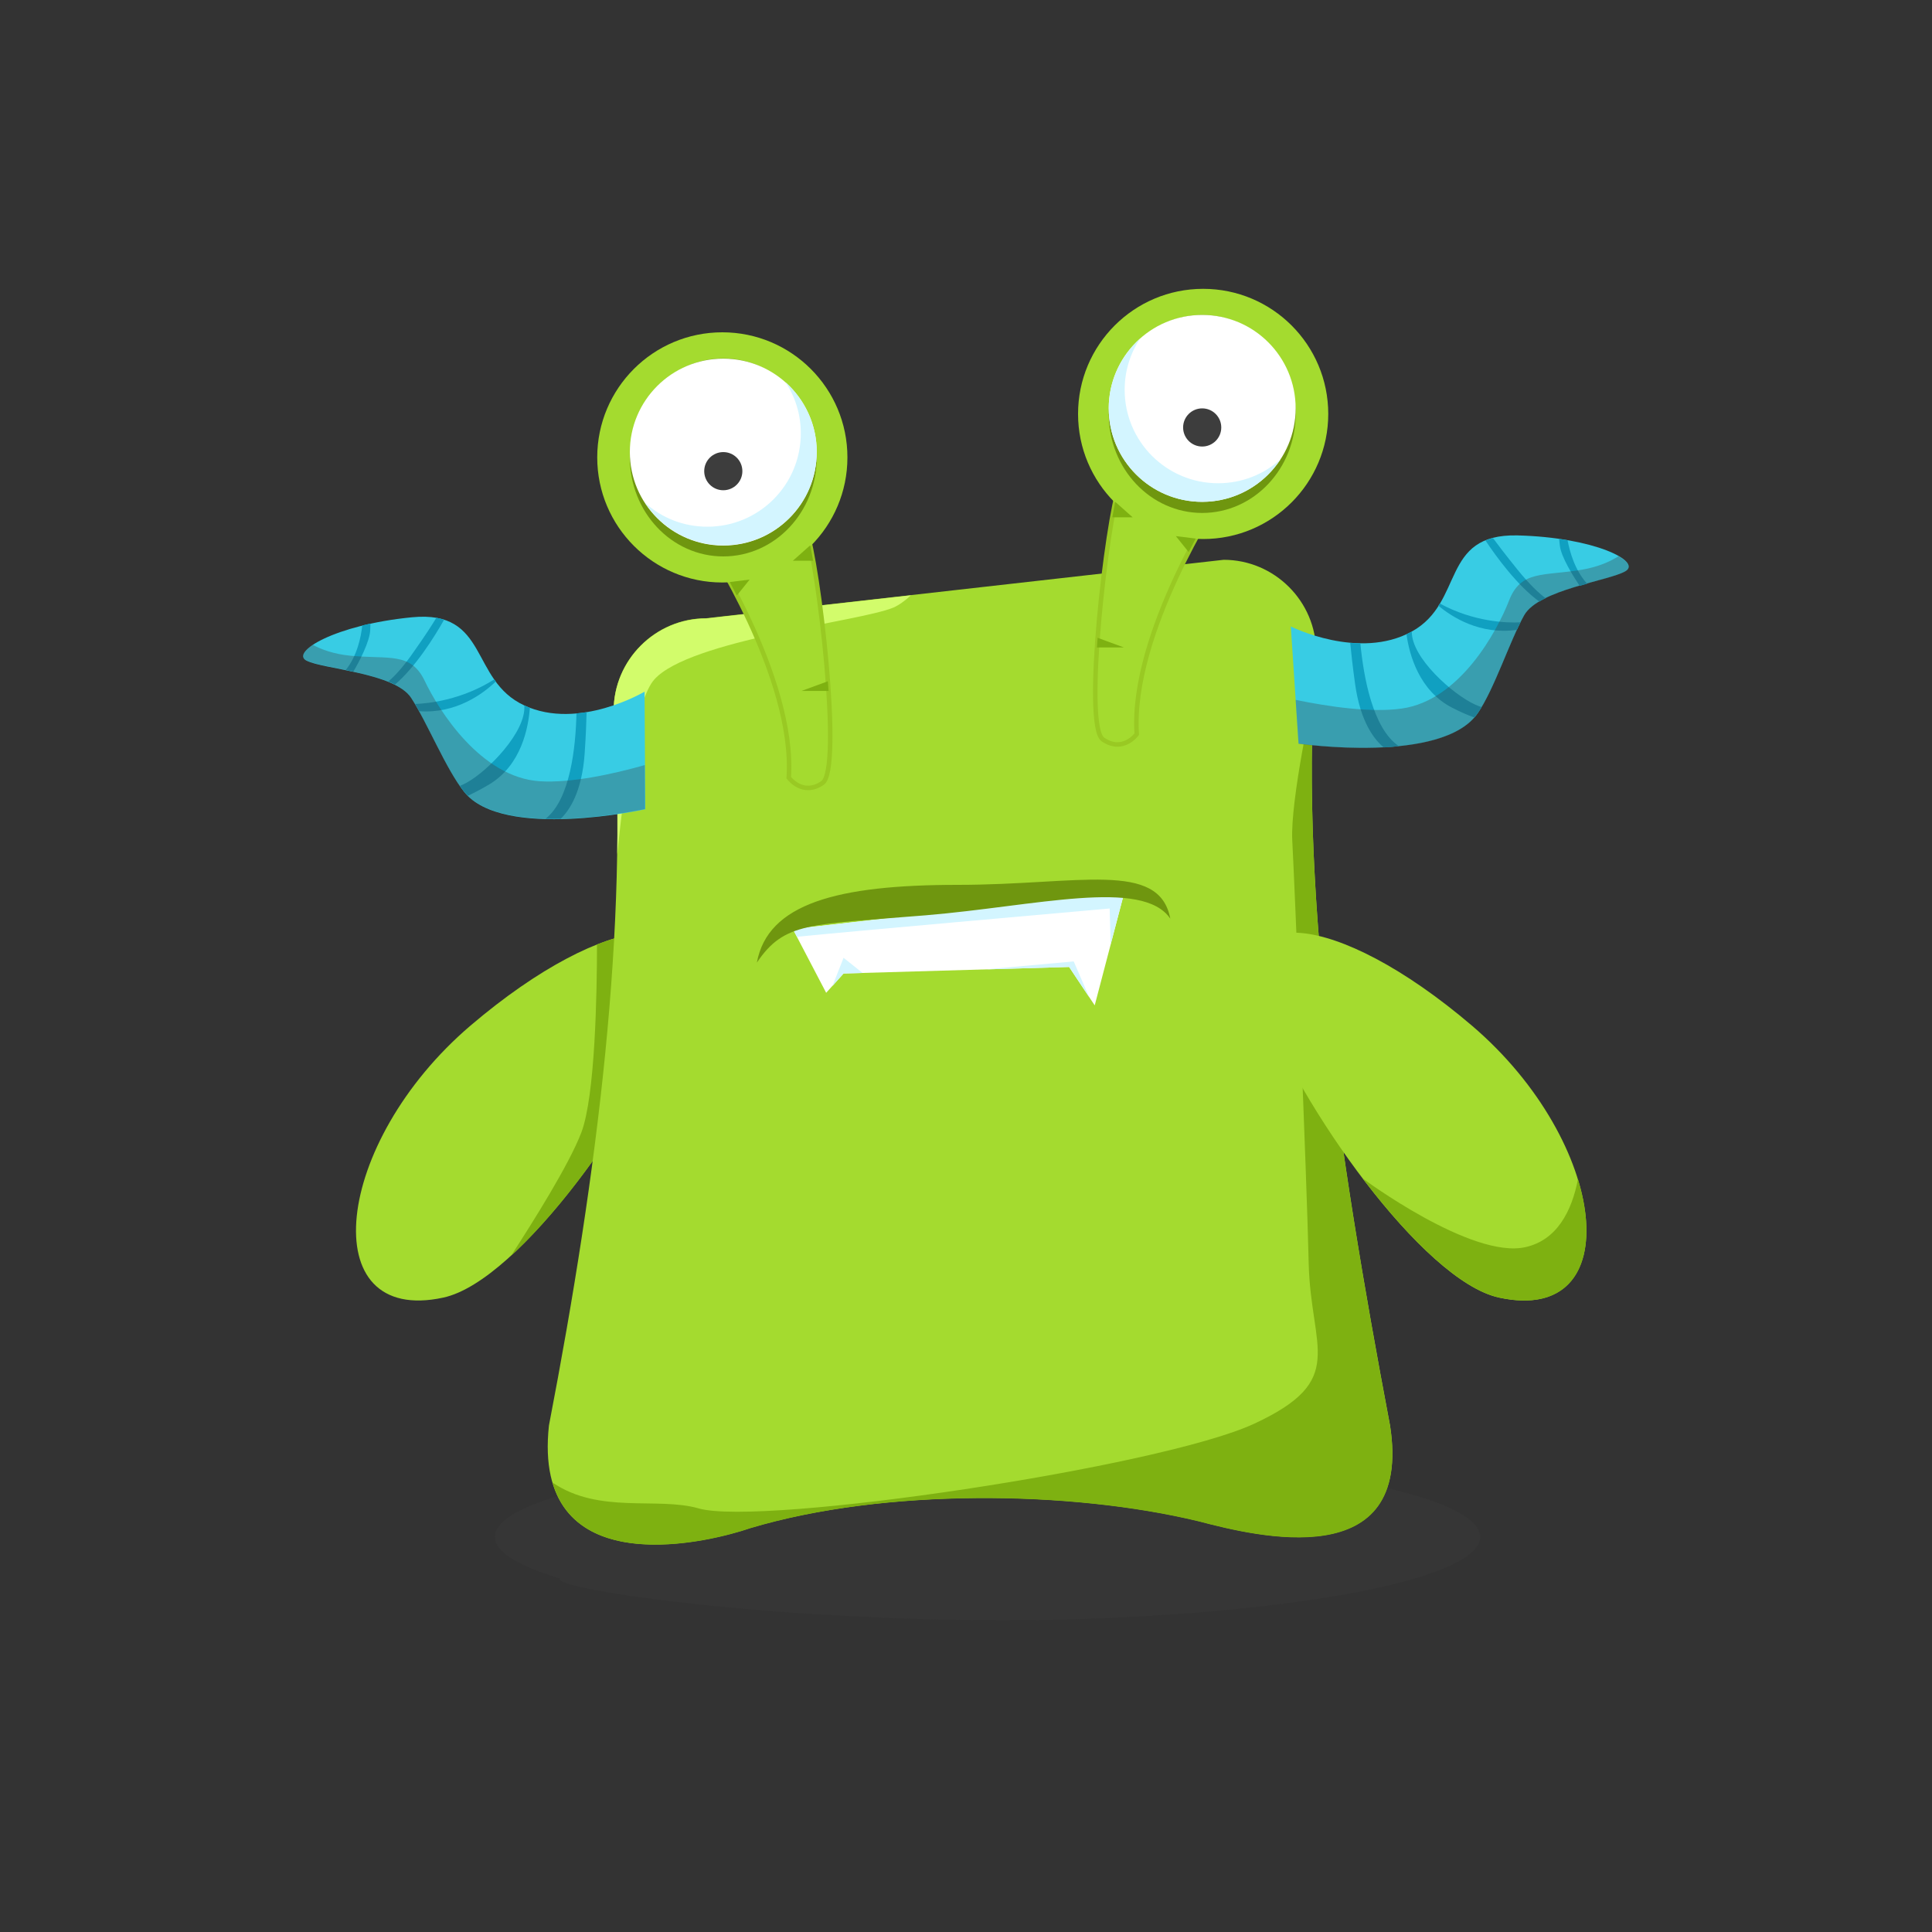 <?xml version="1.0" encoding="utf-8"?>
<!-- Generator: Adobe Illustrator 19.0.0, SVG Export Plug-In . SVG Version: 6.00 Build 0)  -->
<svg version="1.1" id="Objects" xmlns="http://www.w3.org/2000/svg" xmlns:xlink="http://www.w3.org/1999/xlink" x="0px" y="0px"
	 viewBox="0 0 800 800" style="enable-background:new 0 0 800 800;" xml:space="preserve">
<rect x="0" y="0" width="800" height="800" fill="#333333" stroke="none"/>
<style type="text/css">
	.st0{opacity:0.32;fill:#3D3D3D;}
	.st1{fill:#A4DB2F;}
	.st2{fill:#7EB111;}
	.st3{fill:#D2FC6B;}
	.st4{fill:#3D3D3D;}
	.st5{fill:#FFFFFF;}
	.st6{fill:#D3F5FF;}
	.st7{fill:#A4DB2F;stroke:#99C923;stroke-width:1.862;stroke-miterlimit:10;}
	.st8{fill:#6F960F;}
	.st9{fill:#38CCE4;}
	.st10{fill:#10A0C1;}
</style>
<g>
	<g>
		<g>
			<g>
				<path class="st0" d="M612.9,636.4c0-19.1-91.3-34.6-204-34.6s-204,15.5-204,34.6c0,6.3,9.9,12.1,27,17.2
					c-5.5,4.2,92.6,18.9,202.2,17.2C534.8,668.6,612.9,654.1,612.9,636.4z"/>
				<g>
					<g>
						<path class="st1" d="M194.8,424.7c-56.8,48.5-65,124.3-11.2,112.6c31.7-6.9,82.8-79.8,98.3-121.6
							C297.4,373.8,251.6,376.3,194.8,424.7z"/>
						<path class="st2" d="M211.6,520c28.1-25.7,58.9-73.4,70.3-104.3c10.2-27.5-6.1-35.9-34.7-24.6c0,19.6-0.7,62.7-6.5,77.9
							C235.6,482.3,220.8,505.8,211.6,520z"/>
						<path class="st1" d="M496.5,629.9c-53.3-12.9-130.4-13.7-185.8,2.8c-21.1,7.2-90.4,22.4-83.4-42.4
							c20.4-106,32.9-206.9,26.8-296c0-21,17.2-38.3,38.3-38.3l214.3-24.2c21,0,38.3,17.2,38.3,38.3c-7.4,94,8.7,204.7,30.6,320.2
							C585.1,652.2,520.5,636.2,496.5,629.9z"/>
						<path class="st3" d="M270.9,281.4c14.5-16.4,85.1-24,99-29.8c2.3-1,4.8-2.8,7.3-5.1l-84.8,9.6c-21,0-38.3,17.2-38.3,38.3
							c1.3,19.2,1.8,39,1.5,59.3C258.7,322.8,263.6,289.7,270.9,281.4z"/>
						<path class="st2" d="M543.9,287.5c0,0-9.7,43.9-8.8,60.5c0.9,16.6,6,139.3,6.8,175c0.8,35.8,16.4,48.4-22.5,66.5
							c-38.9,18.1-204.2,42.6-230.1,35.1c-17-4.9-41.1,2.5-60.5-10.7c10.8,37,64,25,81.9,18.9c55.4-16.6,132.5-15.7,185.8-2.8
							c24,6.3,88.7,22.3,79.1-39.5C555,481.9,539.6,377.6,543.9,287.5L543.9,287.5z"/>
						<path class="st1" d="M609.5,424.7c56.8,48.5,65,124.3,11.2,112.6c-31.7-6.9-82.8-79.8-98.3-121.6
							C506.9,373.8,552.7,376.3,609.5,424.7z"/>
						<path class="st2" d="M653.4,488.3c-2.6,13.4-8.8,25.2-21.7,28.1c-22.3,5.1-67.4-28.4-67.4-28.4c19,25,40.3,45.8,56.5,49.3
							C653.2,544.4,663,519.7,653.4,488.3z"/>
					</g>
					<g>
						<g>
							<path class="st4" d="M1008.3,272.5"/>
							<polygon class="st5" points="328.3,384.7 342.1,411.1 349.3,403.1 442.7,400.4 453.3,416.3 465.7,369 							"/>
							<path class="st6" d="M330,387.9c21.8-2.2,107.1-9.7,133.8-12.1l1.8-6.8l-137.3,15.7L330,387.9z"/>
							<polygon class="st6" points="344.7,408.3 349.3,396.6 357.2,402.9 349.3,403.1 							"/>
							<polygon class="st6" points="408.3,401.4 444.6,398.1 451,412.9 442.7,400.4 							"/>
							<path class="st6" d="M459.9,391c0-0.1,5.8-22.1,5.8-22.1l-6.4,0.7C459.3,369.7,459.9,391.1,459.9,391z"/>
						</g>
					</g>
				</g>
			</g>
		</g>
	</g>
	<g>
		<path class="st7" d="M505.2,205.8c0,0-37.3,56.7-34.5,98.2c0,0-5.7,7.9-14,2.2c-8.3-5.7,1.7-90.8,6.9-105.3
			C468.9,186.4,510.7,196.8,505.2,205.8z"/>
		<circle class="st1" cx="498.2" cy="171.4" r="51.8"/>
		<g>
			<ellipse class="st8" cx="497.8" cy="171.4" rx="38.7" ry="41"/>
			<circle class="st5" cx="497.8" cy="169.1" r="38.7"/>
			<path class="st6" d="M472,140.3c-4,6.1-6.3,13.3-6.3,21.1c0,21.4,17.3,38.7,38.7,38.7c9.9,0,19-3.7,25.8-9.9
				c-6.9,10.6-18.9,17.6-32.4,17.6c-21.4,0-38.7-17.3-38.7-38.7C459.1,157.7,464.1,147.4,472,140.3z"/>
			<circle class="st4" cx="497.8" cy="177" r="7.9"/>
		</g>
		<path class="st2" d="M492.2,228.6l-5.3-6.6l8.2,1l0,0C494.2,224.8,493.2,226.6,492.2,228.6z"/>
		<path class="st2" d="M469,214.2h-8.4c0.4-2.3,0.8-4.5,1.2-6.4L469,214.2z"/>
		<path class="st2" d="M454.5,264.1l10.9,4h-11.2C454.2,268.1,454.5,264.5,454.5,264.1z"/>
	</g>
	<g>
		<path class="st7" d="M292.1,223.8c0,0,37.3,56.7,34.5,98.2c0,0,5.7,7.9,14,2.2c8.3-5.7-1.7-90.8-6.9-105.3
			C328.4,204.4,286.6,214.8,292.1,223.8z"/>
		<circle class="st1" cx="299.1" cy="189.4" r="51.8"/>
		<g>
			<ellipse class="st8" cx="299.5" cy="189.4" rx="38.7" ry="41"/>
			<circle class="st5" cx="299.5" cy="187.2" r="38.7"/>
			<path class="st6" d="M325.3,158.3c4,6.1,6.3,13.3,6.3,21.1c0,21.4-17.3,38.7-38.7,38.7c-9.9,0-19-3.7-25.8-9.9
				c6.9,10.6,18.9,17.6,32.4,17.6c21.4,0,38.7-17.3,38.7-38.7C338.2,175.7,333.2,165.4,325.3,158.3z"/>
			<circle class="st4" cx="299.5" cy="195.1" r="7.9"/>
		</g>
		<path class="st2" d="M305.1,246.6l5.3-6.6l-8.2,1l0,0C303.1,242.8,304.1,244.6,305.1,246.6z"/>
		<path class="st2" d="M328.3,232.2h8.4c-0.4-2.3-0.8-4.5-1.2-6.4L328.3,232.2z"/>
		<path class="st2" d="M342.8,282.1l-10.9,4h11.2C343.1,286.1,342.8,282.5,342.8,282.1z"/>
	</g>
	<g>
		<path class="st9" d="M534.5,259.4c0,0,28.2,14.2,50.1,2.1c21.9-12.1,11.7-40.5,43.7-39.8c32.1,0.8,51.5,10.8,44.8,14.8
			c-6.7,4-36,7.6-42,18.3c-6,10.7-12.3,30.5-19.2,40.5c-14.6,21.3-74.2,12.6-74.2,12.6L534.5,259.4z"/>
		<path class="st10" d="M563.3,266.4c-1.4,0-2.8-0.1-4.2-0.2c0.4,4.2,1,9.7,2,16.9c2.2,16,8.1,23.3,11.9,26.4
			c2.1-0.1,4.2-0.3,6.3-0.5C568.4,301.8,564.6,280.1,563.3,266.4z"/>
		<path class="st10" d="M601.4,293.1c3.3,1.7,6.3,3,9.1,4c0.5-0.6,1-1.2,1.4-1.8c0.5-0.8,1.1-1.6,1.6-2.5c-1-0.3-1.9-0.7-2.8-1.1
			c-9-4.1-26.3-19.3-26.1-30.2c-0.7,0.4-1.5,0.8-2.2,1.1C583.5,270.9,587.6,286.1,601.4,293.1z"/>
		<path class="st10" d="M596.2,249.9c-0.2,0.3-0.4,0.6-0.6,0.9c5.6,4.7,17.3,12.2,32.5,10c0.5-1.1,1-2.1,1.5-3.1
			C623.9,258,610.1,257.5,596.2,249.9z"/>
		<path class="st10" d="M640,247.7c-2.7-2-6.6-5.6-11.7-11.9c-5-6.2-8.1-10.3-10.1-13c-1.1,0.3-2.1,0.6-3.1,1
			c4.5,6.8,13.3,18.8,22.3,25.3C638.2,248.6,639.1,248.1,640,247.7z"/>
		<path class="st10" d="M649.1,223.7c-1.1-0.2-2.3-0.4-3.5-0.5c0.1,0.8,0.2,1.7,0.3,2.7c0.5,4.7,5.6,12.8,8.2,16.7
			c1-0.3,2.1-0.6,3.1-0.9C652.1,236.1,650,228.5,649.1,223.7z"/>
		<path class="st0" d="M670.2,230.3c-3.4,2.2-8.3,4.4-15.1,5.6c-16,2.7-25.3,0.1-30.2,12.7c-4.9,12.6-20.3,41.4-44.5,44.8
			c-12.8,1.8-30.3-0.8-43.9-3.6l1.2,18.2c0,0,59.6,8.7,74.2-12.6c6.9-10,13.2-29.8,19.2-40.5c6-10.7,35.2-14.3,42-18.3
			C675.7,235.1,674.4,232.7,670.2,230.3z"/>
	</g>
	<g>
		<path class="st9" d="M266.9,286.4c0,0-27.2,16.2-49.8,5.7c-22.7-10.5-14.5-39.6-46.5-36.5c-32,3.1-50.6,14.5-43.6,18
			c7,3.5,36.4,5,43.2,15.3c6.7,10.2,14.4,29.5,22,39c16.1,20.2,75,7.2,75,7.2L266.9,286.4z"/>
		<path class="st10" d="M238.7,295.4c1.4-0.1,2.8-0.3,4.2-0.5c-0.1,4.2-0.3,9.7-0.8,17c-1.1,16.1-6.4,23.8-10,27.2
			c-2.1,0-4.2,0-6.3,0C236.2,331.1,238.4,309.1,238.7,295.4z"/>
		<path class="st10" d="M202.6,324.8c-3.2,1.9-6.1,3.4-8.8,4.7c-0.6-0.5-1.1-1.1-1.6-1.7c-0.6-0.7-1.2-1.5-1.7-2.4
			c0.9-0.4,1.8-0.8,2.7-1.3c8.7-4.7,24.8-21.1,23.9-32c0.8,0.4,1.5,0.7,2.3,1C218.8,301.3,215.9,316.8,202.6,324.8z"/>
		<path class="st10" d="M204.7,281.3c0.2,0.3,0.4,0.6,0.6,0.9c-5.2,5-16.4,13.4-31.7,12.3c-0.6-1-1.1-2-1.7-3
			C177.6,291.3,191.3,289.8,204.7,281.3z"/>
		<path class="st10" d="M160.8,282.2c2.6-2.2,6.2-6,10.8-12.7c4.6-6.5,7.4-10.9,9.1-13.7c1.1,0.2,2.2,0.5,3.2,0.8
			c-4,7.1-11.9,19.7-20.4,26.9C162.7,283,161.8,282.6,160.8,282.2z"/>
		<path class="st10" d="M150,259c1.1-0.3,2.2-0.5,3.4-0.8c0,0.8-0.1,1.7-0.1,2.7c-0.2,4.8-4.6,13.2-7,17.2c-1.1-0.2-2.1-0.4-3.1-0.7
			C147.9,271.5,149.5,263.8,150,259z"/>
		<path class="st0" d="M129.5,267c3.5,1.9,8.6,3.8,15.4,4.5c16.1,1.6,25.2-1.7,31,10.5c5.8,12.2,23.2,39.9,47.6,41.5
			c12.9,0.8,30.1-2.9,43.5-6.7l0.1,18.2c0,0-58.8,13-75-7.2c-7.6-9.5-15.3-28.8-22-39c-6.7-10.2-36.2-11.8-43.2-15.3
			C124.4,272.1,125.4,269.7,129.5,267z"/>
	</g>
</g>
<g>
	<path class="st8" d="M383.4,379c-48.3,4-58.5,2.6-70,19.6c4.5-24.4,33.1-32.2,83.2-32.2c50.1,0,83.4-10.3,88,14
		C473.1,363.5,428.9,375.2,383.4,379z"/>
</g>
</svg>
